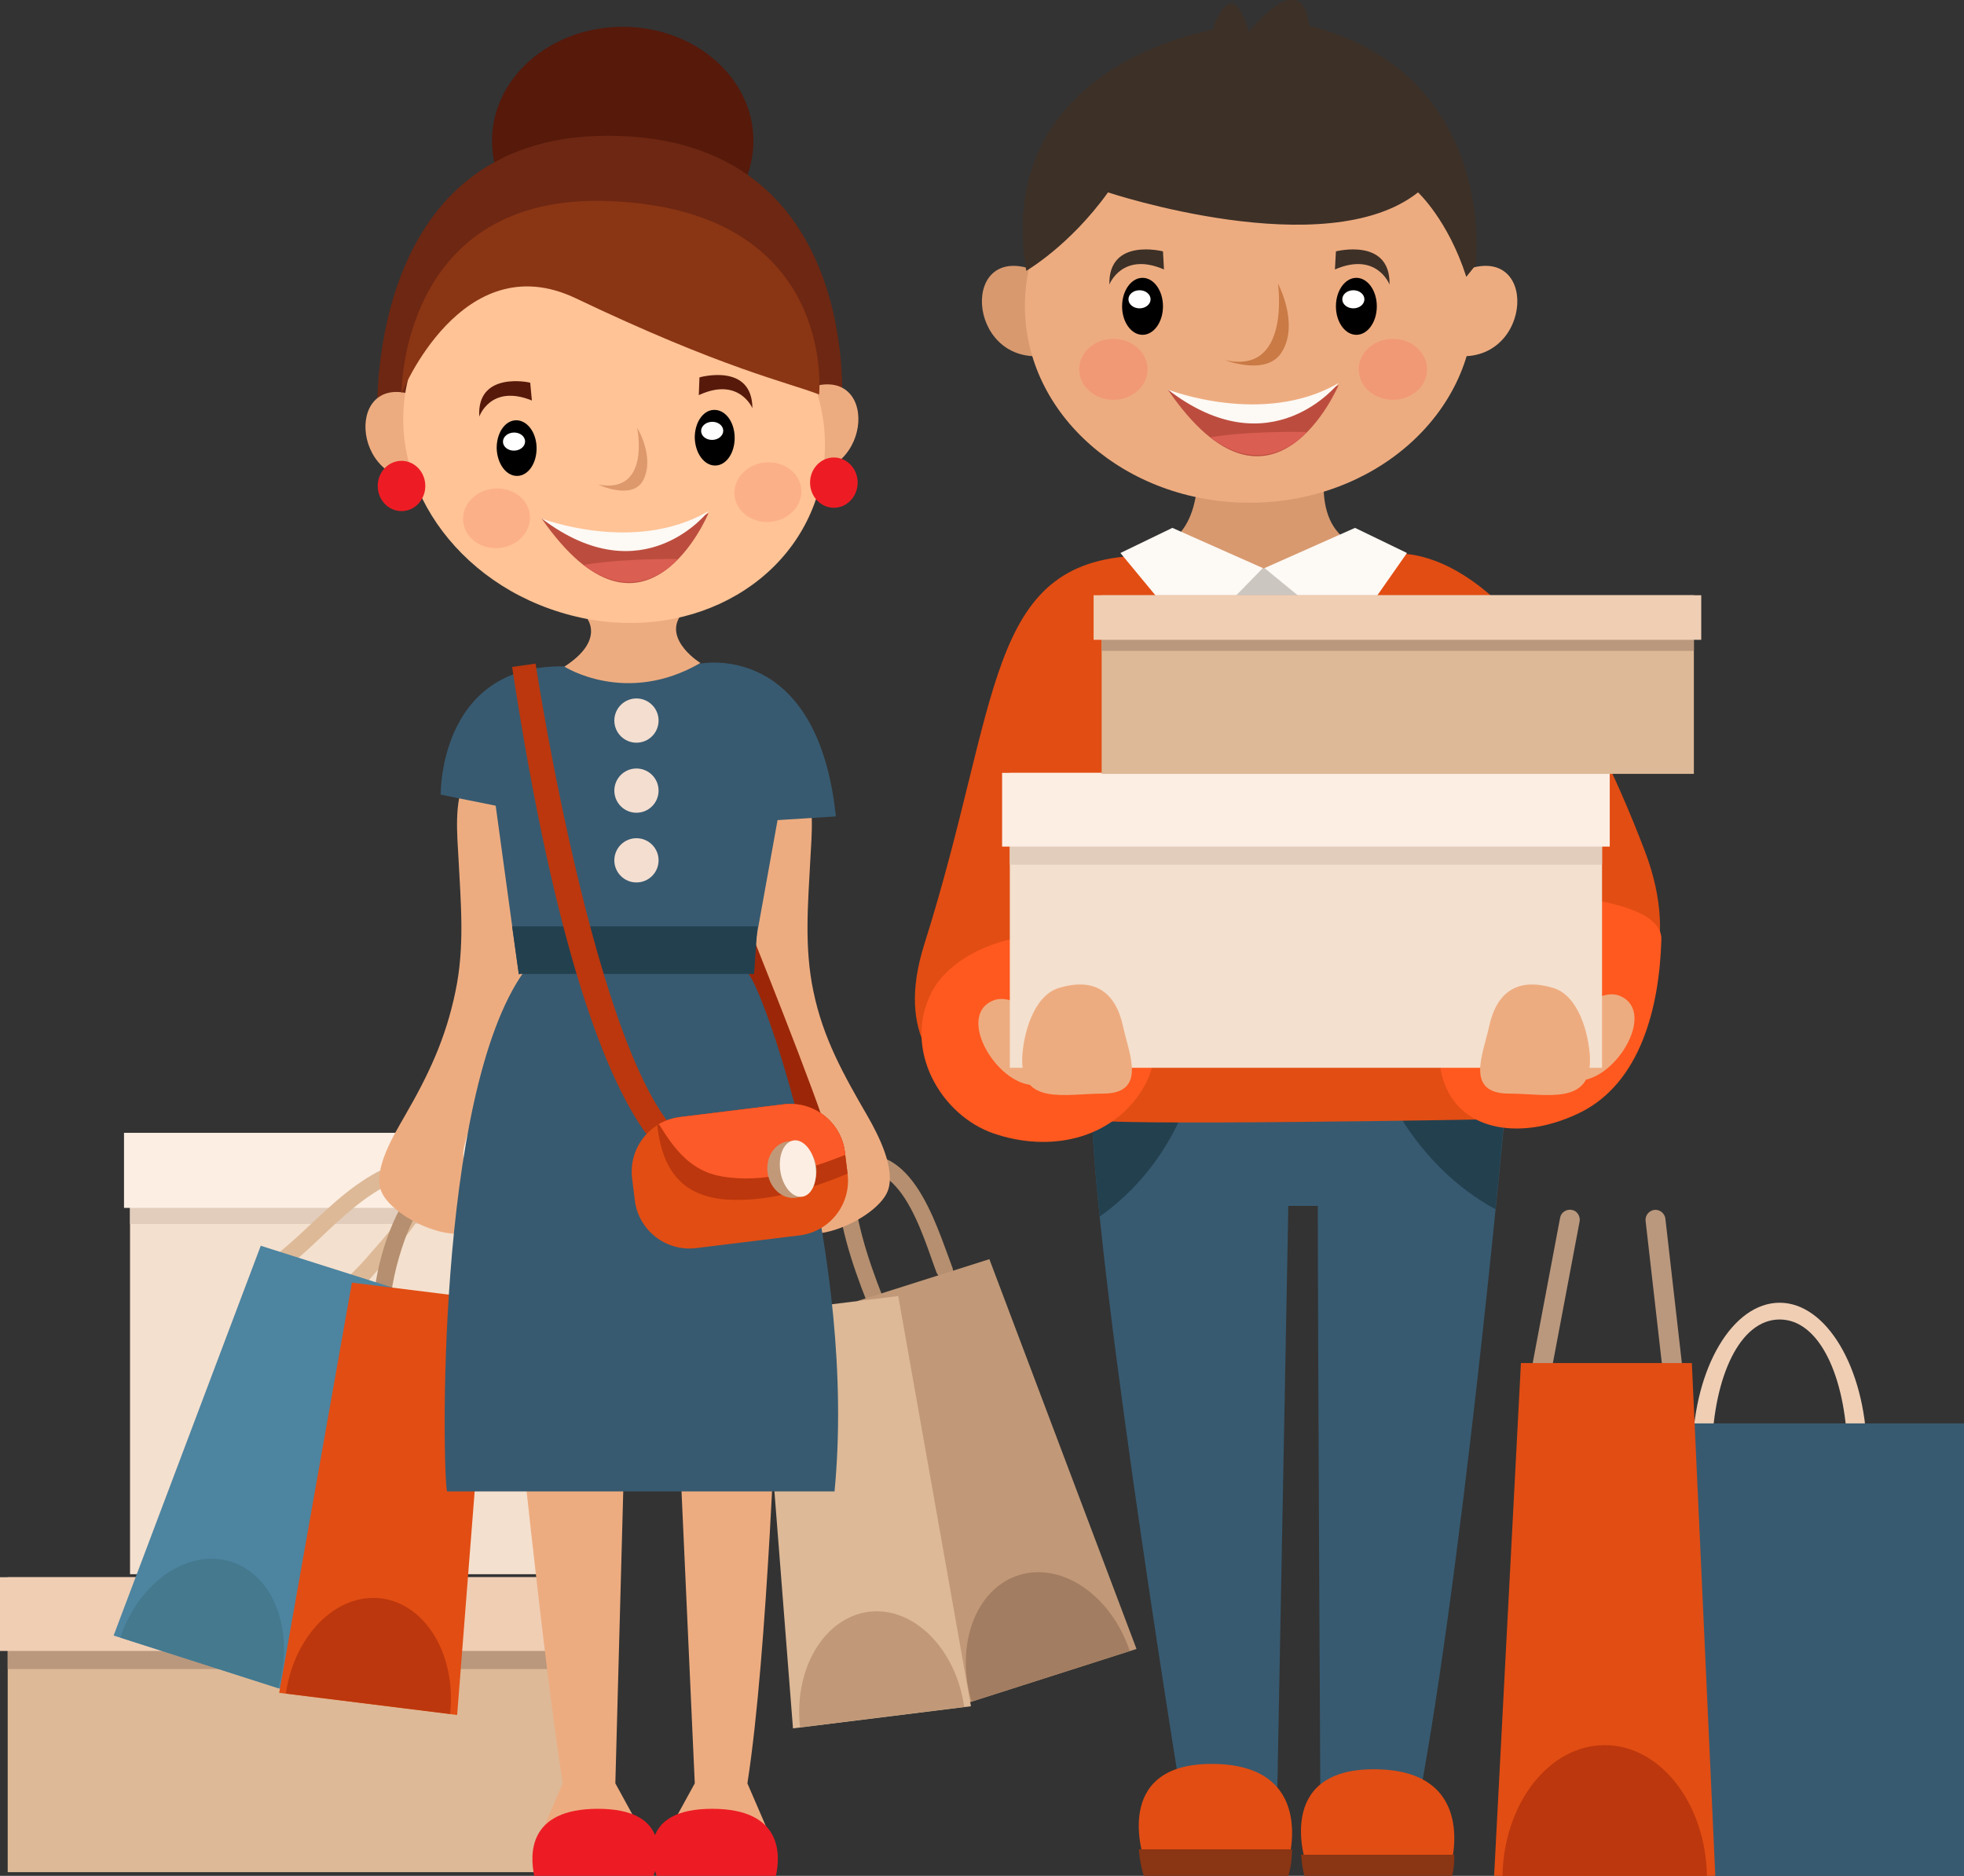 <?xml version="1.0" encoding="utf-8"?>
<!-- Generator: Adobe Illustrator 19.0.0, SVG Export Plug-In . SVG Version: 6.00 Build 0)  -->
<svg version="1.1" xmlns="http://www.w3.org/2000/svg" xmlns:xlink="http://www.w3.org/1999/xlink" x="0px" y="0px"
	 viewBox="0 0 586 559.7" style="enable-background:new 0 0 586 559.7;" xml:space="preserve">
<rect x="0" y="0" width="586" height="559.7" fill="#333333" stroke="none"/>
<style type="text/css">
	.st0{fill:#DDB997;}
	.st1{fill:#BA987D;}
	.st2{fill:#EFCEB4;}
	.st3{fill:#F4E0CE;}
	.st4{fill:#E2CDBC;}
	.st5{fill:#FCEEE3;}
	.st6{fill:#375A70;}
	.st7{fill:#23404F;}
	.st8{fill:#D8996F;}
	.st9{fill:#EDAC80;}
	.st10{fill:#3D3027;}
	.st11{fill:#FFFFFF;}
	.st12{fill:#BC4D3E;}
	.st13{fill:#FDF9F4;}
	.st14{fill:#DB5E52;}
	.st15{opacity:0.4;fill:#F97E62;}
	.st16{fill:#C97A45;}
	.st17{fill:#CCC6C0;}
	.st18{fill:#E24D13;}
	.st19{fill:#8A3514;}
	.st20{fill:#FF591F;}
	.st21{fill:#BC370D;}
	.st22{fill:#B58F6F;}
	.st23{fill:#C19978;}
	.st24{fill:#A37D61;}
	.st25{fill:#4D84A0;}
	.st26{fill:#44798E;}
	.st27{fill:#9B2708;}
	.st28{fill:#56190A;}
	.st29{fill:#ED1C24;}
	.st30{fill:#F4DED0;}
	.st31{fill:#6D2712;}
	.st32{fill:#FFC396;}
	.st33{opacity:0.4;fill:#F99475;}
	.st34{fill:#DD996B;}
	.st35{fill:#FC5A29;}
</style>
<g id="background">
</g>
<g id="object">
	<g>
		<g>
			<rect x="2.3" y="470.6" class="st0" width="176.7" height="88"/>
			<rect x="2.3" y="483.3" class="st1" width="176.7" height="14.7"/>
			<rect y="470.6" class="st2" width="181.3" height="22"/>
		</g>
		<g>
			<rect x="38.8" y="339" class="st3" width="139.6" height="130.7"/>
			<rect x="38.8" y="344.9" class="st4" width="139.6" height="20.3"/>
			<rect x="37" y="338" class="st5" width="143.3" height="22.4"/>
		</g>
		<g>
			<path class="st2" d="M551.2,432.2c-0.6-21.4-8.3-38.5-20.2-38.5s-19.6,17.1-20.2,38.5h-5.8c0.6-24.2,12-43.5,26-43.5
				c13.9,0,25.4,19.3,26,43.5H551.2z"/>
			<rect x="474" y="424.7" class="st6" width="112" height="135"/>
		</g>
		<g>
			<g>
				<path class="st6" d="M325.8,333.6h123.1c0,0-13.1,142.4-27.1,211.6H394c0,0-0.8-146.2-0.8-185.4h-8.8l-3.5,185.4h-27
					C353.9,545.2,327.8,386,325.8,333.6z"/>
				<path class="st7" d="M352.2,333.6h-26.4c0.3,7.7,1.1,17.8,2.3,29.4C338.7,355.5,346.9,345.3,352.2,333.6z"/>
				<path class="st7" d="M446.2,360.8c1.7-16.7,2.6-27.2,2.6-27.2H418C424.9,344.8,434.7,354.6,446.2,360.8z"/>
			</g>
			<g>
				<path class="st8" d="M395.1,140.7c0,0-37.6,0-37.6,0c-0.6,19.2-8.7,23.7-23,25.8c3,17,24.5,18.5,40.8,17.7c0.3,0,0.7,0,1,0
					c0.3,0,0.7,0,1,0c16.3,0.8,37.8-0.8,40.8-17.7C403.8,164.4,393.4,160.5,395.1,140.7z"/>
				<g>
					<g>
						<path class="st8" d="M309.2,82.6c-0.1-0.7,0.1-1.2-0.1-1.8c-22.7-9.2-20.9,27.6,2,25.4L309.2,82.6z"/>
						<path class="st9" d="M436.5,82.6c0.1-0.7-0.1-1.2,0.1-1.8c22.7-9.2,20.9,27.6-2,25.4L436.5,82.6z"/>
					</g>
					<path class="st9" d="M439.8,91.3c0,32.4-30,58.7-67,58.7c-37,0-67-26.3-67-58.7c0-32.4,30-58.7,67-58.7
						C409.8,32.6,439.8,58.8,439.8,91.3z"/>
					<path class="st10" d="M306.2,80.8c0,0,12.9-7.4,24.4-23.4c0,0,65.1,21.7,92.5,0c0,0,9,8.3,14.4,25.2l2.8-3.5
						c0,0,7-56.8-49.8-71.5c0,0-0.6-18.5-17.9,1.9c0,0-4.5-18.5-10.8-0.6C361.8,9,296.1,19.2,306.2,80.8z"/>
					<g>
						<g>
							<g>
								<ellipse cx="340.9" cy="91.4" rx="6.1" ry="8.5"/>
								<ellipse class="st11" cx="340" cy="89.3" rx="3.3" ry="2.7"/>
							</g>
							<g>
								<ellipse cx="404.7" cy="91.4" rx="6.1" ry="8.5"/>
								<ellipse class="st11" cx="403.8" cy="89.3" rx="3.3" ry="2.7"/>
							</g>
						</g>
						<g>
							<path class="st10" d="M331,84.9c0,0,3.8-9.9,16.3-4.5L347,75C347,75,330.7,70.8,331,84.9z"/>
							<path class="st10" d="M414.6,84.9c0,0-3.8-9.9-16.3-4.5l0.3-5.4C398.6,75,414.9,70.8,414.6,84.9z"/>
						</g>
					</g>
					<g>
						<path class="st12" d="M348.4,116.2c0,0,26.2,12.1,51-1.3C399.4,114.9,379.6,161.8,348.4,116.2z"/>
						<path class="st13" d="M348.4,116.2c0,0,28.4,11.2,51-1.9C399.4,114.3,379.3,140.1,348.4,116.2z"/>
						<path class="st14" d="M361.1,130.5c0,0,9.3-1.9,28.7-1.6C389.9,128.9,378.1,143.3,361.1,130.5z"/>
					</g>
					<g>
						<ellipse class="st15" cx="332.2" cy="110.2" rx="10.2" ry="9.1"/>
						<ellipse class="st15" cx="415.6" cy="110.2" rx="10.2" ry="9.1"/>
					</g>
					<path class="st16" d="M381.3,84.6c0,0,4,27.5-15.9,22.8c0,0,12.8,5.1,17.2-2.6C387.6,96.3,381.3,84.6,381.3,84.6z"/>
				</g>
			</g>
			<path class="st17" d="M335.7,165.8c0,0-16.2,37.2,42.1,37.2c58,0,41-37,41-37l-37,5l-4.5-1.5l-5,1L335.7,165.8z"/>
			<path class="st18" d="M490.8,254c-37.7-99-76.8-88.5-76.8-88.5s-12.2,28.1-36,28.7c-23.8,0.6-38.3-28.4-38.3-28.4
				c-45.9,1.7-41,43.5-63.9,115.9c-17.3,54.7,50.6,51.6,50,52.2c-2.3,2.3,123.1,0,123.1,0S512.5,311,490.8,254z"/>
			<g>
				<path class="st18" d="M389.7,556.1c0,0-9.8-28.2,20.2-28.2c31.7,0,22.9,29,22.9,29L389.7,556.1z"/>
				<path class="st19" d="M433.3,559.7c0.3-1.4,0.7-3.5,0.6-6.3h-45.7c0.2,2.6,0.6,4.9,1,6.3H433.3z"/>
			</g>
			<g>
				<path class="st18" d="M341.3,554.5c0,0-9.8-28.2,20.2-28.2c31.7,0,22.9,29,22.9,29L341.3,554.5z"/>
				<path class="st19" d="M384.4,559.7c0.1-0.4,1.1-3.3,1.1-7.9h-45.7c0.3,4.2,1.3,7.5,1.5,7.9H384.4z"/>
			</g>
			<g>
				<polygon class="st13" points="349.8,157.5 334.3,165 355.8,191 376.8,169.5 				"/>
				<polygon class="st13" points="404.3,157.5 419.8,165 402.3,190 377.3,169.5 				"/>
			</g>
			<path class="st20" d="M321.1,281.1c-13.9-5.5-36.3,1.8-43.1,14.9c-8.8,17,2.7,36.8,18.5,42.2c16.3,5.6,35.2,2.2,44.7-13.7
				C350.9,308.3,336.8,287.4,321.1,281.1z"/>
			<path class="st9" d="M296.4,298.5c-11.7,4.7,1.9,26.7,13.3,25.2l4-2.7C321.9,314.9,305.4,294.8,296.4,298.5z"/>
			<path class="st20" d="M459.2,336.1c-15.5,2.8-30.2-3.7-29.9-23.8c0.4-26.5-2.5-49.9,25.1-46.6c13.8,1.7,41.7,3.5,41.3,14.7
				c-0.6,20.6-6.4,42.5-23.9,51.4C467.8,333.8,463.5,335.3,459.2,336.1z"/>
			<path class="st9" d="M483.2,297.1c11.7,4.7-1.9,26.7-13.3,25.2l-4-2.7C457.7,313.6,474.2,293.5,483.2,297.1z"/>
			<g>
				<rect x="301.3" y="230.6" class="st3" width="176.7" height="88"/>
				<rect x="301.3" y="243.3" class="st4" width="176.7" height="14.7"/>
				<rect x="299" y="230.6" class="st5" width="181.3" height="22"/>
			</g>
			<g>
				<rect x="328.7" y="177.6" class="st0" width="176.7" height="53.3"/>
				<rect x="328.7" y="185.3" class="st1" width="176.7" height="8.9"/>
				<rect x="326.3" y="177.6" class="st2" width="181.3" height="13.3"/>
			</g>
			<path class="st9" d="M335.1,306.3c-2.2-10.2-8.4-14.8-19.2-11.5c-7.6,2.3-10.6,13.9-10.9,20.8c-0.5,14.4,13,10.7,24.1,10.7
				C342.4,326.3,336.8,314.3,335.1,306.3z"/>
			<path class="st9" d="M444.3,306.3c2.2-10.2,8.4-14.8,19.2-11.5c7.6,2.3,10.6,13.9,10.9,20.8c0.5,14.4-13,10.7-24.1,10.7
				C436.9,326.3,442.6,314.3,444.3,306.3z"/>
		</g>
		<g>
			<path class="st1" d="M497.8,423.9c0.2,1.6,1.7,2.8,3.3,2.6l0,0c1.6-0.2,2.8-1.7,2.6-3.3l-6.8-59.6c-0.2-1.6-1.7-2.8-3.3-2.6l0,0
				c-1.6,0.2-2.8,1.7-2.6,3.3L497.8,423.9z"/>
			<path class="st1" d="M454.4,422.1c-0.3,1.6,0.7,3.2,2.3,3.5l0,0c1.6,0.3,3.2-0.7,3.5-2.3l11.1-58.8c0.3-1.6-0.7-3.2-2.3-3.5l0,0
				c-1.6-0.3-3.2,0.7-3.5,2.3L454.4,422.1z"/>
			<g>
				<polygon class="st18" points="445.8,559.7 511.8,559.7 504.8,406.7 453.8,406.7 				"/>
				<path class="st21" d="M448.3,559.7c0.4-21.6,13.9-39,30.5-39c16.6,0,30.1,17.4,30.5,39H448.3z"/>
			</g>
		</g>
		<g>
			<g>
				<g>
					<path class="st22" d="M284.2,378.3c-5.3-14-12.7-40.4-33.2-32.3c-19.2,7.6-16.1,33-10.6,48.6c1.1,3,5.9,1.7,4.8-1.3
						c-4.5-12.8-8.5-33.2,5.6-41.7c17.2-10.3,24.4,16.9,28.6,28C280.5,382.6,285.3,381.3,284.2,378.3z"/>
					<path class="st22" d="M267.2,396.3c-5-12-9.9-24.1-12-37c-0.5-3.2-5.3-1.8-4.8,1.3c2.1,12.9,7,25,12,37
						C263.6,400.6,268.4,399.3,267.2,396.3z"/>
				</g>
				<g>
					<g>
						<polygon class="st23" points="339.1,492 288.1,508.3 255.8,388.2 295.2,375.7 						"/>
						<path class="st24" d="M337.1,492.6c-5.6-16.6-20.3-26.7-33.2-22.6c-12.8,4.1-19,20.8-14,37.7L337.1,492.6z"/>
					</g>
				</g>
				<g>
					<path class="st1" d="M234.3,404.9c0,1.3-1.1,2.4-2.4,2.5l0,0c-1.3,0-2.4-1.1-2.5-2.4l-0.5-48.7c0-1.3,1.1-2.4,2.4-2.5l0,0
						c1.3,0,2.4,1.1,2.5,2.4L234.3,404.9z"/>
					<g>
						<polygon class="st0" points="289.7,509.1 236.6,515.7 226.9,391.8 268,386.7 						"/>
						<path class="st23" d="M287.7,509.3c-2.5-17.4-15.1-30-28.4-28.4c-13.4,1.7-22.5,17-20.6,34.5L287.7,509.3z"/>
					</g>
				</g>
			</g>
			<g>
				<path class="st0" d="M127.6,350.8c-4.2-8.7-16.6-0.5-21.4,2.9c-8.1,5.8-14.6,13.2-22.3,19.5c-2.5,2,1.1,5.6,3.5,3.5
					c6.1-5,11.4-10.8,17.5-15.8c3.6-3,7.5-5.8,11.8-7.8c1.7-0.8,6.9-2.4,6.4,1.2c-1.1,7.7-9,15.4-13.8,21.1
					c-4,4.6-9.6,9.1-12.8,14.3c-1.7,2.8,2.7,5.3,4.3,2.5c0.9-1.5,4.1-4.5,5.8-6.4c3.7-4.1,7.4-8.2,10.8-12.5
					C121.5,368.4,131.1,358,127.6,350.8z"/>
				<path class="st22" d="M134.5,352.3c-7.9-4.1-14,5.5-16.7,11.4c-3.9,8.6-6.4,18.8-6.5,28.3c0,3.2,5,3.2,5,0
					c0.1-7.5,2-15.2,4.5-22.2c1.2-3.4,6.9-17.7,12.6-12.1c4.4,4.4,2.9,15.3,2.6,20.8c-0.4,6.9-1.6,13.7-1.7,20.6c0,3.2,5,3.2,5,0
					c0.1-8.6,1.7-17.2,1.9-25.9C141.3,366.5,141.3,355.9,134.5,352.3z"/>
				<g>
					<g>
						<polygon class="st25" points="33.9,488 84.9,504.3 117.2,384.2 77.8,371.7 						"/>
						<path class="st26" d="M35.9,488.6C41.5,472,56.2,461.9,69,466c12.8,4.1,19,20.8,14,37.7L35.9,488.6z"/>
					</g>
				</g>
				<g>
					<path class="st1" d="M138.7,400.9c0,1.3,1.1,2.4,2.4,2.5l0,0c1.3,0,2.4-1.1,2.5-2.4l0.5-48.7c0-1.3-1.1-2.4-2.4-2.5l0,0
						c-1.3,0-2.4,1.1-2.5,2.4L138.7,400.9z"/>
					<g>
						<polygon class="st18" points="83.3,505.1 136.4,511.7 146.1,387.8 105,382.7 						"/>
						<path class="st21" d="M85.3,505.3c2.5-17.4,15.1-30,28.4-28.4c13.4,1.7,22.5,17,20.6,34.5L85.3,505.3z"/>
					</g>
				</g>
			</g>
			<path class="st9" d="M160,238.1l-15.7-5.1h-5.7c-3.1,6.6-2.2,15.9-1.8,23.1c0.7,13.5,1.9,26.4-0.9,39.7
				c-2.9,14-7.9,24.7-15.2,37.3c-3.2,5.6-9.4,15.7-7,22.2c3.6,9.6,31.8,21.1,30.8,4.2c-0.5-8.1-8-9.2-5.9-17.8
				c2.1-9,8.2-18.6,12.4-27.2c6.2-12.6,10.8-27.3,13-40.7C166.2,260.9,159.4,250.3,160,238.1z"/>
			<path class="st9" d="M218.6,238.1l15.7-5.1h5.7c3.1,6.6,2.2,15.9,1.8,23.1c-0.7,13.5-1.9,26.4,0.9,39.7
				c2.9,14,8.9,24.7,16.2,37.3c3.2,5.6,8.4,15.7,6,22.2c-3.6,9.6-31.8,21.1-30.8,4.2c0.5-8.1,8-9.2,5.9-17.8
				c-2.1-9-8.2-18.6-12.4-27.2c-6.2-12.6-10.8-27.3-13-40.7C212.4,260.9,219.2,250.3,218.6,238.1z"/>
			<path class="st27" d="M222.8,275c0,0,21,52,25,66l-17,1l-20-54L222.8,275z"/>
			<g>
				<ellipse class="st28" cx="185.8" cy="42" rx="39" ry="34"/>
				<g>
					<path class="st9" d="M191.6,546.7l-8-14.6l3.1-114.6l-33.4-6.3c0.7,2.8,8.4,81.2,14.6,120.9l-6.3,14.6H191.6z"/>
					<path class="st29" d="M195,559.7c2.1-6.2,4.4-20-16.6-20c-21,0-20.3,13.7-19,20H195z"/>
				</g>
				<g>
					<path class="st9" d="M199.3,546.7l8-14.6l-5.2-114.6l30.1-6.3c-0.7,2.8-3,81.2-9.2,120.9l6.3,14.6H199.3z"/>
					<path class="st29" d="M231.5,559.7c1.4-6.2,2-20-19-20c-21,0-18.7,13.7-16.6,20H231.5z"/>
				</g>
				<path class="st6" d="M223.9,289.6l8.1-44.9l17.4-1.1c-5.5-52.6-40.4-45.6-40.4-45.6l-36.2,1.1c-42-4-41.3,38-41.3,38l16.4,3.3
					l6.9,50.4l1.7-1.1c-26.9,37.3-24.4,151.6-23.1,155.3h115.6c6.7-69.5-20.1-147-25.5-154.2L223.9,289.6z"/>
				<circle class="st30" cx="189.9" cy="215" r="6.6"/>
				<circle class="st30" cx="189.9" cy="235.9" r="6.6"/>
				<circle class="st30" cx="189.9" cy="256.7" r="6.6"/>
				<polygon class="st7" points="226,276.4 152.8,276.4 154.8,290.6 225,290.6 				"/>
				<path class="st9" d="M203.1,183.6l-28.1,0.7c0,0,5.8,6.6-6.6,14.6c0,0,18.4,11.8,40.6-1.1C209,197.9,197.9,190.9,203.1,183.6z"
					/>
				<g>
					<path class="st31" d="M181.3,40.5c-74,0-68.7,85.7-68.7,85.7l138.5-3.5C251.2,122.8,258.3,40.5,181.3,40.5z"/>
					<g>
						<g>
							<path class="st9" d="M124.9,120.2c-0.1-0.6,0.1-1.1-0.1-1.8c-22.1-9-20.5,26.9,1.9,24.8L124.9,120.2z"/>
							<path class="st9" d="M240.3,117.9c0.1-0.6-0.1-1.1,0.1-1.8c22.2-8.9,20.3,27.1-2,24.8L240.3,117.9z"/>
						</g>
						<path class="st32" d="M243.9,147.6c-9.1,29.6-43,45.5-76.7,35.1c-33.7-10.3-53.8-42.7-44.7-72.2c9.1-29.6,43.8-45.2,77.5-34.8
							C233.7,86,253,118,243.9,147.6z"/>
						<g>
							<g>
								<g>
									<path d="M160.1,133.5c0.1,4.6-2.4,8.4-5.7,8.5c-3.3,0.1-6-3.5-6.2-8.1c-0.1-4.6,2.4-8.4,5.7-8.5
										C157.2,125.3,160,128.9,160.1,133.5z"/>
									
										<ellipse transform="matrix(1 -3.007798e-002 3.007798e-002 1 -3.89 4.67)" class="st11" cx="153.3" cy="131.7" rx="3.3" ry="2.7"/>
								</g>
								<g>
									<path d="M219.2,130.4c0.1,4.6-2.4,8.4-5.7,8.5c-3.3,0.1-6-3.5-6.2-8.1c-0.1-4.6,2.4-8.4,5.7-8.5
										C216.4,122.2,219.1,125.8,219.2,130.4z"/>
									
										<ellipse transform="matrix(1 -2.993755e-002 2.993755e-002 1 -3.752 6.416)" class="st11" cx="212.4" cy="128.5" rx="3.3" ry="2.7"/>
								</g>
							</g>
							<g>
								<path class="st28" d="M143,124.3c0,0,3.4-9.8,15.7-4.8l-0.5-5.3C158.2,114.1,142.2,110.6,143,124.3z"/>
								<path class="st28" d="M224.5,121.8c0,0-4-9.5-16-3.9l0.2-5.3C208.7,112.6,224.4,108.1,224.5,121.8z"/>
							</g>
						</g>
						<g>
							<path class="st12" d="M161.6,154.7c0,0,25.6,11.7,49.8-1.6C211.4,153.1,192.4,199,161.6,154.7z"/>
							<path class="st13" d="M161.6,154.7c0,0,27.8,10.7,49.8-2.2C211.4,152.5,192,177.8,161.6,154.7z"/>
							<path class="st14" d="M174.1,168.6c0,0,9-1.9,28-1.8C202.2,166.9,190.7,181,174.1,168.6z"/>
						</g>
						<g>
							
								<ellipse transform="matrix(0.995 -9.627915e-002 9.627915e-002 0.995 -14.206 14.983)" class="st33" cx="148.2" cy="154.7" rx="10" ry="8.9"/>
							
								<ellipse transform="matrix(0.995 -9.620702e-002 9.620702e-002 0.995 -13.066 22.73)" class="st33" cx="229.2" cy="146.9" rx="10" ry="8.9"/>
						</g>
						<path class="st34" d="M190.1,127.6c0,0,4.2,19.9-11.6,17c0,0,10.2,4.8,13.4-1.3C195.5,136.4,190.1,127.6,190.1,127.6z"/>
						<path class="st19" d="M119.8,117.4c0,0,18-44.6,52-28.4c44,21,63,25,72.6,28.7c0,0,5.6-54.9-62.3-57.7
							C119.3,57.3,119.8,117.4,119.8,117.4z"/>
					</g>
				</g>
				<ellipse class="st29" cx="119.8" cy="145" rx="7.1" ry="7.5"/>
				<ellipse class="st29" cx="248.8" cy="144" rx="7.1" ry="7.5"/>
			</g>
			<path class="st21" d="M211.8,343c-30,0-52-145-52-145l-7,1c26,171,61,151,61,151L211.8,343z"/>
			<path class="st18" d="M252.9,350.3c1.1,9-5.3,17.2-14.3,18.3l-30.9,3.8c-9,1.1-17.2-5.3-18.3-14.3l-0.8-6.5
				c-1.1-9,5.3-17.2,14.3-18.3l30.9-3.8c9-1.1,17.2,5.3,18.3,14.3L252.9,350.3z"/>
			<path class="st21" d="M202.8,352.3c4.2,4.2,10.2,5.6,15.9,5.7c11.6,0.3,23.3-3.3,34.2-7.8l-0.8-6.4c-1.1-9-9.3-15.4-18.3-14.3
				l-30.9,3.8c-2.5,0.3-4.8,1.2-6.8,2.5C196.8,341.9,198.5,348,202.8,352.3z"/>
			<path class="st35" d="M215.3,351c12.5,2.2,25.1-1.8,36.9-6.4l-0.1-0.8c-1.1-9-9.3-15.4-18.3-14.3l-30.9,3.8
				c-2.3,0.3-4.4,1-6.3,2.1C201.1,342.7,206,349.4,215.3,351z"/>
			
				<ellipse transform="matrix(0.987 -0.158 0.158 0.987 -52.291 41.87)" class="st23" cx="236.5" cy="349" rx="7.3" ry="8.5"/>
			
				<ellipse transform="matrix(0.987 -0.158 0.158 0.987 -52.222 42.153)" class="st5" cx="238.3" cy="348.7" rx="5.3" ry="8.5"/>
		</g>
	</g>
</g>
</svg>
